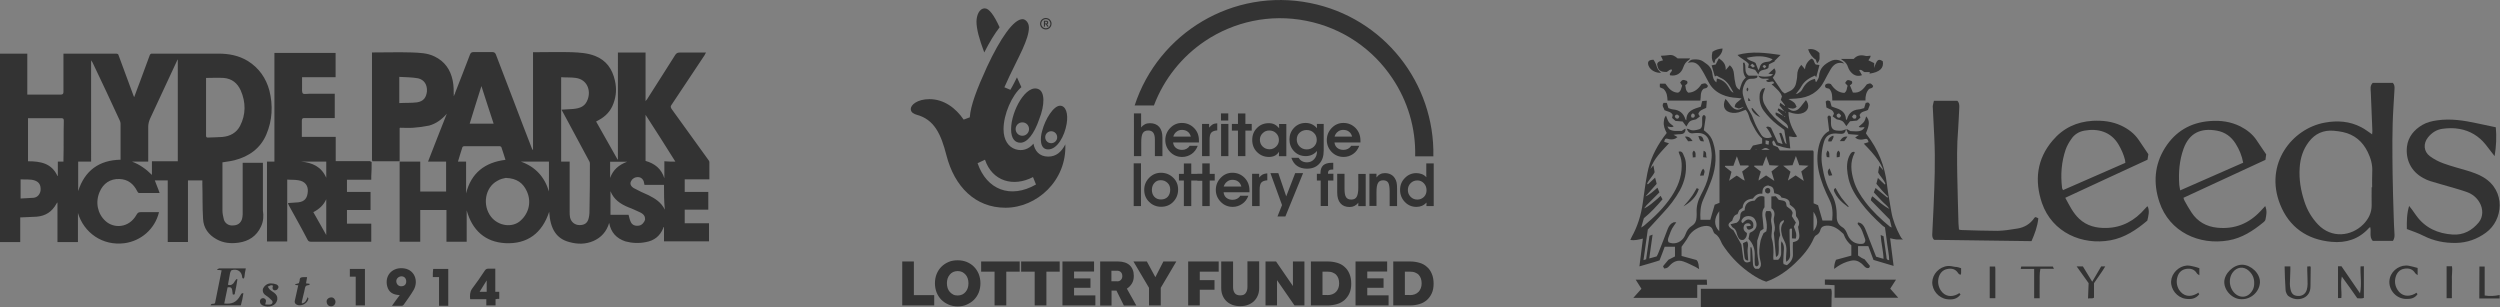 <svg xmlns="http://www.w3.org/2000/svg" width="2088.1" height="256.7">
<rect width="100%" height="100%" fill="#808080" stroke="none"/>
<path fill="#333" d="M753.6 218.4h9.7v28.1h17v8.6h-26.7v-36.7m46.3 37.5c-2.7 0-5.3-.5-7.6-1.5s-4.3-2.3-6-4c-1.7-1.7-3-3.7-4-6.1-.9-2.4-1.4-4.9-1.4-7.7s.5-5.4 1.4-7.7c1-2.4 2.3-4.4 4-6.1 1.7-1.7 3.7-3 6-4s4.9-1.4 7.6-1.4c2.7 0 5.3.5 7.6 1.4 2.3 1 4.4 2.3 6 4 1.7 1.7 3 3.7 4 6.1.9 2.4 1.4 4.9 1.4 7.7s-.5 5.4-1.4 7.7c-1 2.4-2.3 4.4-4 6.1-1.7 1.7-3.7 3-6 4-2.3 1.1-4.9 1.5-7.6 1.5m0-9.1c1.4 0 2.7-.3 3.8-.8 1.1-.5 2.1-1.3 2.8-2.2.8-.9 1.4-2 1.8-3.2.4-1.2.6-2.6.6-4s-.2-2.7-.6-4c-.4-1.2-1-2.3-1.8-3.2-.8-.9-1.7-1.6-2.8-2.2-1.1-.5-2.4-.8-3.8-.8s-2.7.3-3.8.8c-1.1.5-2.1 1.3-2.8 2.2-.8.9-1.4 2-1.8 3.2-.4 1.2-.6 2.6-.6 4s.2 2.7.6 4c.4 1.2 1 2.3 1.8 3.2.8.9 1.7 1.6 2.8 2.2 1.1.6 2.4.8 3.8.8zm30.8-19.9h-11.2v-8.5h32.2v8.5h-11.2v28.2h-9.8v-28.2m33.5 0h-11.3v-8.5h32.2v8.5H874v28.2h-9.8v-28.2m23.2-8.5h26.4v8.4h-16.7v5.7h13.7v7.9h-13.7v6.3h17.8v8.4h-27.5v-36.7m31.5 0H934c2 0 3.8.3 5.4.8 1.6.5 3 1.3 4.1 2.3 1.1 1 2 2.3 2.6 3.8.6 1.5.9 3.2.9 5.2 0 2.4-.5 4.5-1.6 6.3-1.1 1.8-2.5 3.2-4.2 4.3l7.9 14.1h-10.4l-6.2-12.5h-4.1v12.5h-9.5v-36.8m14.2 16.6c1.3 0 2.3-.4 3.1-1.2.8-.8 1.2-1.8 1.2-3.2 0-1.4-.4-2.5-1.2-3.3-.8-.8-1.9-1.2-3.2-1.2h-4.7v8.8h4.8zm26.6 5.4l-13-22h11.2l7.1 13.1 6.7-13.1h10.8l-13 22v14.7h-9.8v-14.7m32.7-22h25.5v8.5h-15.8v7.1h12.3v8h-12.3v13.1h-9.7v-36.7m27.8 0h9.7v21.5c0 2 .5 3.7 1.4 4.9.9 1.3 2.5 1.9 4.6 1.9 2.2 0 3.7-.6 4.6-2 .9-1.3 1.4-2.9 1.4-4.9v-21.5h9.8v22.3c0 2.3-.4 4.5-1.2 6.3-.8 1.9-1.9 3.5-3.3 4.8-1.4 1.3-3.1 2.3-5 3-1.9.7-4 1-6.3 1s-4.4-.3-6.4-1c-1.9-.7-3.6-1.7-5-3s-2.5-2.9-3.3-4.8c-.8-1.9-1.2-4-1.2-6.4v-22.1m37 0h8.8l14.1 20.5v-20.5h9.6v36.7h-8.3l-14.6-21.1v21.1h-9.6v-36.7m37.9 0h14.1c2.8 0 5.4.4 7.8 1.1 2.4.7 4.5 1.8 6.2 3.4 1.8 1.5 3.1 3.4 4.1 5.8 1 2.3 1.5 5.1 1.5 8.3 0 3-.5 5.7-1.5 7.9-1 2.3-2.4 4.1-4.1 5.7-1.8 1.5-3.8 2.7-6.3 3.4-2.4.7-5 1.1-7.8 1.1h-14v-36.7m13.6 28.1c3.2 0 5.6-.9 7.4-2.7 1.7-1.8 2.6-4.2 2.6-7.1 0-1.5-.2-2.8-.6-4-.4-1.2-1-2.2-1.8-3.1-.8-.9-1.9-1.5-3.1-2-1.2-.5-2.7-.7-4.4-.7h-4v19.5h3.9zm23.7-28.1h26.4v8.4H1142v5.7h13.6v7.9H1142v6.3h17.8v8.4h-27.6v-36.7m31.5 0h14.1c2.8 0 5.4.4 7.8 1.1 2.4.7 4.5 1.8 6.2 3.4 1.8 1.5 3.1 3.4 4.1 5.8 1 2.3 1.5 5.1 1.5 8.3 0 3-.5 5.7-1.5 7.9-1 2.3-2.4 4.1-4.1 5.7-1.8 1.5-3.8 2.7-6.3 3.4-2.4.7-5 1.1-7.8 1.1h-14v-36.7m13.7 28.1c3.2 0 5.6-.9 7.4-2.7 1.7-1.8 2.6-4.2 2.6-7.1 0-1.5-.2-2.8-.6-4-.4-1.2-1-2.2-1.8-3.1-.8-.9-1.9-1.5-3.1-2-1.2-.5-2.7-.7-4.5-.7h-4v19.5h4zM834.9 22.8C830.1 12.3 826 7 822.6 7c-4.8 0-7 6-7 11.1 0 6 2.2 14.4 6.5 25.7 4.4-8.7 8.7-15.7 12.8-21z"/><path fill="#333" d="M875.5 130.8c-7.5 0-11.3-5-12.3-10.8-4.1 4.8-9.4 6.4-14.9 4.7-6-1.9-10.1-7.6-10.1-16.8 0-12.5 7-28.4 14.9-35.1l-3.7-8.2c-.5 1.1-3.8 7.7-5.5 10.4l-5-2.1s3.5-7.6 4.2-9.2c7.6-16.1 16.3-30.9 16.3-40.7 0-4.1-2.8-6.9-5.2-7-7.5-.2-18.7 16-29.8 39.8-8.6 18.8-13.7 32.3-14.4 42.2l-5.1 1.9c-6.7-9.8-16.6-17.1-28.6-17.1-10.1 0-15.6 4.8-15.6 8.2 0 3.1 3.1 4.3 4.8 4.8 14.7 3.9 20.4 15.9 25 33.9 6.7 26.2 24.1 43.8 49.3 43.8 26.2 0 51.2-22.6 50-52.9-3.3 6.4-7.7 10.2-14.3 10.2zm-59 5.5l6.2-2.9c6.1 18.1 23.8 23 40.1 14.5l2.5 6.2c-21.3 12.2-41.2 4.4-48.8-17.8z"/><path fill="#333" d="M844.5 108c0 8.2 3.6 11.3 7.9 11.2 5.5 0 11.4-7.4 15.5-19.4 5-12.5 4.7-23-.4-25.3-10.3-4.7-23 18.1-23 33.5zm15-.2c0 3.1-2.5 5.6-5.6 5.6-3.1 0-5.6-2.5-5.6-5.6 0-3.1 2.5-5.6 5.6-5.6 3.2 0 5.6 2.5 5.6 5.6zm25.9-19.5c-5.3 0-12.3 10.8-15 21.2-1.7 5.8-2.1 15.3 5.1 15.3 7.6 0 13.7-11.2 15.4-21.3 1.5-8.7-.7-15.2-5.5-15.2zm-7.4 31.3c-2.8 0-5-2.2-5-5s2.3-5 5-5c2.8 0 5 2.3 5 5 .1 2.7-2.2 5-5 5zm-7.9-96.4c.4.4.9.8 1.5 1 .6.2 1.2.4 1.9.4s1.3-.1 1.9-.4c.6-.3 1.1-.6 1.5-1 .4-.4.8-1 1-1.5.2-.6.4-1.2.4-1.9s-.1-1.3-.4-1.9c-.3-.6-.6-1.1-1-1.5-.4-.4-.9-.8-1.5-1-.6-.3-1.2-.4-1.9-.4s-1.3.1-1.9.4c-.6.3-1.1.6-1.5 1-.4.4-.8.9-1 1.5-.2.6-.4 1.2-.4 1.9s.1 1.3.4 1.9c.2.6.5 1.1 1 1.5zm-.1-4.9c.2-.5.5-.9.8-1.2.3-.4.7-.6 1.2-.8.5-.2 1-.3 1.5-.3s1 .1 1.5.3c.5.2.9.5 1.2.8.3.4.6.8.8 1.2.2.5.3 1 .3 1.5 0 .6-.1 1.1-.3 1.5-.2.5-.5.9-.8 1.2-.3.4-.7.6-1.2.8-.5.2-1 .3-1.5.3s-1.1-.1-1.5-.3c-.5-.2-.9-.5-1.2-.8-.3-.3-.6-.8-.8-1.2-.2-.5-.3-1-.3-1.5s.1-1 .3-1.5z"/><path fill="#333" d="M872.8 20.3h.8l1.1 1.9h1.1l-1.2-2c.3-.1.6-.3.7-.6.2-.3.2-.5.2-.9 0-.2 0-.3-.1-.5s-.2-.3-.3-.5c-.1-.1-.3-.3-.5-.3-.2-.1-.5-.1-.8-.1h-1.9v4.9h.9v-1.9zm0-2.2h.9c.3 0 .5.1.7.2.1.1.2.3.2.5s-.1.4-.2.6c-.1.1-.3.2-.6.2h-.9v-1.5zM1182 130.6h15.2c1.3-60.9-41.1-115.8-103-128.1-64.2-12.8-126.7 24.9-146.5 85.6h16.1c8.5-22.5 23.7-41.1 42.8-53.9 24-16 54.1-22.9 84.6-16.8 30.6 6.1 55.7 23.9 71.7 47.9 12.8 19 19.7 41.6 19.1 65.3m-235.1 5.8h6.1v35.7h-6.1zm22.6 14.1c-2.2 0-3.9.7-5.3 2.3-1.4 1.5-2.1 3.5-2.1 5.8 0 2.4.7 4.3 2.1 5.8 1.4 1.5 3.2 2.2 5.5 2.2s4.2-.7 5.6-2.2c1.4-1.5 2.1-3.5 2.1-6 0-2.3-.7-4.2-2.2-5.6-1.5-1.5-3.4-2.3-5.7-2.3m-13.8 8c0-3.9 1.4-7.2 4.1-10 2.8-2.8 6-4.2 9.9-4.2 4 0 7.4 1.4 10.2 4.1 2.8 2.7 4.1 6 4.1 9.9 0 4.1-1.4 7.5-4.1 10.3-2.7 2.8-6.1 4.1-10.1 4.1-3.9 0-7.3-1.4-10-4.1-2.8-2.7-4.1-6.1-4.1-10.1m33.1 13.6v-21.3h-4.1v-5.6h4.1v-8.7h6.2v8.7h13v5.6h-13v21.3h-6.2"/><path fill="#333" d="M1004.2 172.1v-21.3h-4.1v-5.6h4.1v-8.7h6.2v8.7h4.2v5.6h-4.2v21.3h-6.2m32.6-16.4c-.5-1.8-1.4-3.2-2.7-4.1-1.3-1-2.9-1.4-4.8-1.4-1.7 0-3.2.5-4.5 1.6-1.3 1-2.2 2.4-2.7 4h14.7m-14.8 4.8c.2 1.9.9 3.4 2.3 4.6 1.4 1.1 3.1 1.7 5.2 1.7 1.4 0 2.6-.3 3.8-.9 1.1-.6 2-1.4 2.6-2.5h6.8c-1.1 2.9-2.8 5.2-5.2 6.8-2.3 1.6-4.9 2.5-7.9 2.5-3.9 0-7.3-1.4-10-4.2-2.7-2.8-4.1-6.1-4.1-10 0-3.9 1.4-7.3 4.1-10.1 2.7-2.8 6-4.2 9.7-4.2 4 0 7.4 1.4 10.2 4.2 2.7 2.8 4.1 6.3 4.1 10.6v1.5H1022zm36.5-10c-2.4.2-4 .8-5 1.9-.9 1-1.4 3-1.4 5.9v13.7h-6.3v-26.9h5.9v3.1c1-1.2 2-2.1 3-2.6 1.1-.5 2.3-.8 3.8-.9v5.8m2.6-6h6.6l6.6 19.4 7.5-19.4h6.6l-14.8 36.2h-6.6l3.8-9.5-9.7-26.7m-108-49.9v11.8c.9-1.2 2-2.1 3.2-2.7 1.2-.6 2.5-.9 4.1-.9 3.4 0 5.9 1 7.8 3.1 1.8 2.1 2.7 5 2.7 8.9v15.5h-6.3v-13.9c0-2.6-.5-4.5-1.4-5.7-.9-1.2-2.3-1.8-4.2-1.8-2.1 0-3.6.7-4.5 2.2-.9 1.5-1.3 4-1.3 7.6v11.6h-6.1V94.7h6m41.5 19.3c-.5-1.8-1.4-3.2-2.7-4.1-1.3-1-2.9-1.4-4.8-1.4-1.7 0-3.2.5-4.5 1.6-1.3 1-2.2 2.4-2.6 4h14.6m-14.8 4.8c.2 1.9.9 3.4 2.3 4.6 1.4 1.1 3.1 1.7 5.2 1.7 1.4 0 2.6-.3 3.7-.9 1.1-.6 2-1.4 2.6-2.5h6.8c-1.1 2.9-2.8 5.2-5.1 6.8-2.3 1.6-5 2.5-7.9 2.5-4 0-7.3-1.4-10-4.1-2.7-2.8-4.1-6.1-4.1-10 0-3.9 1.4-7.3 4.1-10.1 2.7-2.8 6-4.2 9.7-4.2 4 0 7.4 1.4 10.2 4.2 2.8 2.8 4.1 6.3 4.1 10.6v1.5h-21.6zm36.9-10c-2.4.2-4 .8-5 1.9-1 1.1-1.4 3-1.4 5.9v13.7h-6.3v-26.9h5.9v3.1c1-1.2 2-2.1 3-2.7 1.1-.6 2.3-.8 3.8-.9v5.9m3.2-5.4h6.1v26.9h-6.1v-26.9zm6-2.8h-6.1v-6h6.1v6zm8.1 29.7v-21.3h-5.1v-5.6h5.1v-8.7h6.2v8.7h5.3v5.6h-5.3v21.3h-6.2m18.3-13.7c0 2.3.8 4.2 2.3 5.7 1.5 1.5 3.5 2.3 5.8 2.3 2.1 0 3.9-.8 5.5-2.3 1.5-1.5 2.3-3.3 2.3-5.4 0-2.3-.8-4.2-2.3-5.7-1.5-1.5-3.4-2.3-5.7-2.3-2.2 0-4 .7-5.5 2.2-1.6 1.5-2.4 3.3-2.4 5.5m15.9 13.7l.1-3.7c-.9 1.5-2.1 2.6-3.4 3.3-1.4.7-3.1 1.1-5 1.1-4 0-7.3-1.4-10-4.1-2.7-2.7-4-6.1-4-10.1s1.3-7.3 4-10c2.6-2.7 5.9-4 9.9-4 1.7 0 3.3.3 4.7 1 1.4.7 2.7 1.8 3.9 3.2l-.1-3.5h6.1v26.9h-6.2zm14.9-13.9c0 2.3.8 4.3 2.4 5.9 1.6 1.6 3.6 2.4 5.9 2.4 2.4 0 4.4-.8 6-2.3 1.6-1.6 2.4-3.4 2.4-5.6 0-2.4-.8-4.4-2.4-5.9-1.6-1.6-3.6-2.4-6-2.4s-4.4.8-6 2.3c-1.5 1.4-2.3 3.3-2.3 5.6m16.8-13h5.7v22.4c0 4.7-1.2 8.3-3.8 11-2.5 2.7-5.9 4-10.2 4-3.3 0-6-.8-8.2-2.3-2.2-1.5-3.8-3.8-4.8-6.8h6.1c.7 1.2 1.6 2.2 2.8 2.8 1.2.7 2.6 1 4.2 1 2.4 0 4.3-.9 5.9-2.6 1.6-1.7 2.4-3.9 2.4-6.6v-.3c-1.2 1.4-2.6 2.5-4.2 3.2-1.5.7-3.3 1.1-5.1 1.1-3.9 0-7.2-1.3-9.8-4-2.6-2.7-3.9-6-3.9-9.9 0-3.8 1.3-7.1 3.9-9.8 2.6-2.7 5.8-4 9.6-4 1.9 0 3.7.4 5.2 1.1 1.6.7 3 1.8 4.3 3.3l-.1-3.6zm29.4 10.5c-.5-1.8-1.4-3.2-2.7-4.1-1.3-1-2.9-1.4-4.8-1.4-1.7 0-3.2.5-4.5 1.6-1.3 1-2.2 2.4-2.6 4h14.6m-14.7 4.8c.2 1.9.9 3.4 2.3 4.6 1.3 1.1 3.1 1.7 5.2 1.7 1.4 0 2.6-.3 3.8-.9 1.1-.6 2-1.4 2.6-2.5h6.8c-1.1 2.9-2.8 5.2-5.1 6.8-2.3 1.6-5 2.5-7.9 2.5-4 0-7.3-1.4-10-4.1-2.7-2.8-4.1-6.1-4.1-10 0-3.9 1.4-7.3 4.1-10.1 2.7-2.8 6-4.2 9.7-4.2 4 0 7.4 1.4 10.2 4.2 2.7 2.8 4.1 6.3 4.1 10.6v1.5h-21.7zm-.9 26.3v5.6h-4.5v21.3h-6.1v-21.3h-3.2v-5.6h3v-.7c0-2.8.8-5 2.3-6.4 1.6-1.4 3.9-2.1 7.1-2.1h1.3v5.6h-.5c-1.4 0-2.4.2-3 .7-.6.5-.9 1.3-.9 2.4v.4h4.5m3 .1h6.3v12.4c0 3.5.4 5.8 1.3 7.1.8 1.3 2.3 2 4.3 2 2.1 0 3.6-.7 4.5-2.2.9-1.5 1.4-4 1.4-7.6v-11.6h6.2v26.9h-6.2v-2.9c-.9 1.2-2 2.1-3.2 2.7-1.2.6-2.5.9-4 .9-3.4 0-5.9-1-7.7-3.1-1.8-2.1-2.7-5.1-2.7-8.9v-15.7m32.8 0v3c.9-1.2 1.9-2.1 3.1-2.7 1.1-.6 2.5-.9 3.9-.9 1.9 0 3.5.4 4.9 1.1 1.4.7 2.6 1.8 3.5 3.3.6 1 1.1 2.1 1.4 3.4.3 1.2.4 3.1.4 5.4v14.3h-6.2v-12c0-3.7-.4-6.1-1.2-7.5-.8-1.3-2.2-2-4.2-2s-3.5.7-4.3 2.2c-.9 1.5-1.3 4-1.3 7.6V172h-5.9v-26.9h5.9m34.2 5.6c-2.3 0-4.2.8-5.7 2.3-1.5 1.6-2.3 3.4-2.3 5.7 0 2.3.8 4.1 2.3 5.7 1.5 1.5 3.4 2.3 5.6 2.3 2.2 0 4-.8 5.5-2.2 1.5-1.5 2.2-3.4 2.2-5.6 0-2.3-.7-4.2-2.2-5.8-1.5-1.6-3.3-2.4-5.4-2.4m13.6-14.3v35.7h-6.1l.1-2.9c-1.2 1.2-2.4 2.1-3.8 2.7-1.4.6-2.9.9-4.6.9-3.9 0-7.1-1.4-9.7-4.1-2.6-2.7-4-6.1-4-10.1 0-3.9 1.3-7.2 4-9.9 2.6-2.7 5.8-4.1 9.6-4.1 1.6 0 3.1.3 4.5.8s2.7 1.4 3.9 2.6c0-.3-.1-.7-.1-1.1v-10.4h6.2z"/><path fill="#333" d="M310.4 135c0 .3 0 .3 0 0zm282.1.3v14.5h-20.6v10.5h19.7v14.8h-19.7v11.4h20.3v15.1h-37.6v-12h-.3c0 .3-.3.6-.3.9-2.8 6.8-7.7 10.5-14.5 11.7-5.8 1.2-11.7.9-17.2-.6-7.4-2.5-12-7.4-13.5-15.4-2.2 7.4-6.8 12.3-13.2 15.1-6.5 2.8-13.2 2.8-20 .9-10.8-2.8-16-10.8-16.9-25.3-5.9 17.9-18.2 27.1-36.6 26.2-16.9-.9-27.7-10.8-32.3-27.4v26.2h-16.9v-26.5H351v26.5h-17.2V135H351v25h21.6v-25h-15.1c5.2-13.5 10.5-26.8 15.7-40-4 4.6-8.9 8.3-14.8 9.9-4.3.9-8.9 1.5-13.2 1.8-3.7.3-7.4 0-11.1 0l-.3.3v27.7H311c0-.3 0-.6-.3-.9v-90h1.8c10.5 0 20.6-.3 31.1 0 6.5.3 13.2.3 19.4 3.4 8.3 4 13.2 10.8 15.1 20 .9 4.3.9 8.6.9 13.2.3-.3.3-.9.6-1.5.3-.3.6-.9.6-1.5 4-10.5 8.3-20.9 12.3-31.7.6-1.5 1.2-2.2 3.1-2.2h15.7c1.5 0 2.2.6 2.8 1.8 10.2 26.2 20 52.7 30.2 78.8.3.3.3.9.9 1.2V43.6h1.9c10.2 0 20.3-.3 30.5 0 6.5.3 12.9.6 19.4 3.1 9.5 3.7 14.5 11.1 16.6 20.6 1.5 6.5 1.2 12.6-1.2 19.1-2.2 6.2-6.5 10.8-12.3 13.9-.6.3-1.2.6-2.2 1.2 5.9 10.5 12 21.2 17.9 31.7h.3V43.9h23.1v40.6c.6-.9.9-1.2 1.2-1.5 8-12.3 15.7-24.9 23.7-37.3.9-1.2 1.8-1.8 3.4-1.8h22.2c-.6.9-.9 1.5-1.2 2.2l-27.7 41.6c-.9 1.2-.6 1.8 0 3.1 10.5 14.5 20.9 28.9 31.1 43.1.3.5.6 1.1.6 1.4zM349.2 65.4c-5.2-.9-10.5-.9-15.7-1.2v21.9c4.9-.3 9.9 0 14.8-.6 5.5-.9 7.7-4 8.3-9.2.3-5.6-2.2-9.6-7.4-10.9zm43.1 37.9h20c-3.4-10.5-6.8-20.6-10.2-31.4-3.3 10.8-6.7 20.9-9.8 31.4zm29.9 30.2c-1.2-3.7-2.2-7.1-3.4-10.5 0-.3-.9-.9-1.5-.9h-29.6c-.6 0-1.5.6-1.5.9-1.2 4-2.5 7.7-3.7 12h6.8v26.5c4.2-16.9 15.6-25.9 32.9-28zm17.8 26.2c-3.1-6.8-8.3-10.8-17.6-11.1-1.5.3-4.6.9-7.1 2.5-10.2 5.5-12.6 20.3-5.2 29.9 6.2 8 18.2 9.5 24.9 3.1 6.9-6.3 9-15.8 5-24.4zm18.5-24.7h-23.4c12 4.3 19.7 12.6 23.4 24.9V135zm34.2 1.9c0-.6 0-1.2-.3-1.8L473 99c-1.2-2.5-2.8-4.9-4-7.4 3.4-.3 6.8-.3 9.9-.6 5.9-.6 9.9-2.2 12-8 2.8-7.7-.6-16.6-9.9-17.9-4-.6-8-.3-12.3-.6V135h7.1v41.6c0 1.5 0 3.4.3 4.9.9 4 4 6.5 8 6.5 4.3 0 6.8-1.8 7.7-6.2.6-2.5.6-5.2.6-8 .3-12.3.3-24.6.3-36.9zm16.9 11.7c2.5-6.8 7.1-10.8 14.2-13.5h-14.2v13.5zm25.3 28.9c-3.4-1.5-6.5-3.1-9.9-4.3-6.8-2.8-12.3-6.5-15.1-13.5v19.7H525c.6 2.2.9 4 1.8 5.9 1.2 2.8 4 3.7 7.1 3.1 2.2-.3 4.3-2.8 4.9-4.9.1-2.6-.8-4.4-3.9-6zm19.7-23.1h-16.3c-.3-.9-.3-1.8-.6-2.8-.9-2.5-2.8-3.7-4.9-3.7-2.2 0-4.3.9-5.5 3.1-1.5 2.2-.6 4.6 2.2 6.2 4 2.2 8 4 12.3 5.9 5.5 2.8 10.5 5.9 13.5 12-.7-7.1-.7-13.9-.7-20.7zm9.5-19.4c-8.3-13.2-16.3-25.9-24.9-39.1v38.5c7.7 2.2 13.2 6.5 15.7 14.5v-14.2c3.1.3 5.9.3 9.2.3zM218 189.2c-3.7 8-10.2 12.3-18.8 13.5-6.5.9-12.6.3-18.2-2.8-6.8-3.7-11.1-9.5-11.4-17.2-.6-9.5-.3-19.4-.6-28.9v-3.1h-12v51.4h-16.9v-51.4h-10.8c1.2 3.4 2.8 6.8 4 10.5h-17.2c-.6 0-1.2-.9-1.5-1.5-3.1-6.2-7.7-9.9-14.8-10.2-7.7-.3-13.6 3.7-16.6 10.8-3.7 8.6-1.8 18.2 4.9 24.3 7.1 6.5 19.7 5.9 25.9-5.2.9-1.5 1.5-2.2 3.4-2.2h15.4c-3.4 14.2-15.1 24-28.6 25.9-18.8 2.5-34.2-8.9-39.1-25.2v24.3H48v-32.9h-.3c-.3.3-.3.6-.6.9-3.7 6.8-9.2 10.2-16.6 10.8-4.3.3-8.9.3-13.6.6v20.6H0V44.8h22.8V79h28c1.5 0 2.2-.6 2.2-2.2v-32h43.7c1.5 0 2.2.3 2.5 1.8 4 11.1 8.3 22.2 12.3 33.3 0 .3.3.6.6 1.2 1.5-4.3 3.1-8.3 4.6-12.3 2.8-7.4 5.5-14.8 8.3-22.5.3-.9.9-1.5 1.8-1.5h55.7c8.6 0 16.9 1.5 24.6 6.2 9.2 5.8 15.1 14.2 17.9 24.6 3.1 12.3 2.5 24.9-2.5 36.6-4.9 11.7-14.5 18.5-26.5 21.6-3.4.9-6.8 1.2-10.2 1.8V176c0 2.5.6 4.9 1.2 7.4.9 3.1 4 5.2 7.4 4.9 4 0 6.5-1.8 7.7-5.2.3-1.2.6-2.8.6-4V136h16.9v40c.6 4 .6 8.6-1.6 13.2zM28.9 150.7c-3.7-1.2-7.7-.6-11.7-.9v16c3.7-.3 7.4-.3 10.8-.6 3.4-.3 5.5-3.1 5.9-6.2.3-4.6-1.3-7-5-8.3zm24.4-49.8c0-1.9-.6-2.2-2.5-2.2H23.4v36c10.2 0 19.7 1.5 24.6 12.3.3 0 .3-.3.3-.3V135H53v-1.8c.3-10.8 0-21.6.3-32.3zm47.4 32v-29.6c0-.9-.3-1.8-.6-2.5C92.7 84.5 85 68.5 77.3 52.2c-.3-.6-.6-.9-1.2-1.8V135H65.3v24.6c5.5-17.2 17.6-25.9 35.4-26.2v-.5zm47.7-83.2c-.6.9-.6 1.2-.9 1.8-7.4 16-14.8 31.7-22.2 47.7-.9 2.2-1.5 4.3-1.5 6.8v29h-13.5c6.5 2.5 11.7 6.2 16.6 11.1v-11.4h21.6v-85zm37.3 64.7c6.5-.6 11.7-3.4 14.8-9.2 4.9-9.5 4.9-19.7.6-29.6-2.8-6.2-7.4-9.9-14.2-10.5-4.9-.3-9.9 0-14.8 0v48.3c0 1.2.6 1.5 1.5 1.5 3.8-.2 8.1-.2 12.1-.5zm124.7 20.9c0 4 0 8-.3 12v2.8h-20.3v10.2h19.7v15.1h-19.7v11.4h20.3v15.1h-50.5c-1.5 0-2.2-.6-2.8-1.8-4.9-9.5-10.2-18.8-15.4-28.3-.3-.6-.6-1.2-.9-2.2 3.1-.3 5.9-.3 8.6-.6 5.5-.6 7.7-3.7 8-9.2.3-4.6-2.2-8.3-7.7-9.2-3.1-.6-6.2-.3-9.5-.6v51.7H223V135h6.2V44.2h51.1v20.3h-28v8c0 1.8-.3 4.3.6 5.5.9.9 3.4.3 5.5.3h21.2v20.3h-25.3c-1.5 0-2.2.3-2.2 2.2v13.5h28.3v20.3H309c.8.4 1.1.7 1.4.7zm-37.9 31.1c-2.2 4.9-5.9 8.3-10.8 10.8 3.4 6.2 7.1 12.3 10.8 19.1v-29.9zm0-31.4h-20.9c9.5.9 16.9 4.3 20.9 13.5V135zm73 107.2c-2.5 4.3-5.5 8.3-8.3 12.3-.3.3-.9.9-1.5.9h-8.3c2.5-3.4 4.3-6.2 6.5-8.9-5.9-.3-9.2-2.5-10.5-7.4-2.2-8.9 4-15.4 12.3-15.1 10.7.3 14.1 10.8 9.8 18.2zm-6.2-7.1c0-2.5-1.5-4.3-4-4.3-2.2 0-4.3 1.8-4.3 4 0 2.5 1.8 4.3 4 4.3 2.8 0 4.3-1.5 4.3-4zm74.3 8.6h3.4v5.9c-.9 0-1.8 0-3.1.3v5.2h-7.7v-5.2h-13.5c-.3-3.1-.3-5.9 1.5-8.6 3.7-4.9 7.4-10.2 10.8-15.4.6-.9 1.5-1.5 2.8-1.5h5.9v19.3zm-7.1-9.5c-2.2 3.4-4 6.5-5.9 9.5h5.9v-9.5zm-223.6-9.9c-.6 0-.9.6-1.5.6 0 .3 0 .3.3.6.9 0 2.2 0 3.4.3-1.8 9.2-3.7 18.5-5.5 27.4-1.2 1.2-3.1-.3-3.7 1.8h25.3c.3-1.8.9-3.4 1.2-4.9.3-1.5.6-3.4.9-5.2-1.5 0-1.5 0-2.5 1.8-3.4 6.2-7.4 7.4-13.5 6.8.9-4.6 1.8-8.9 2.8-13.5 3.4-.3 3.7 0 4.3 5.9 1.5.6 1.8-.3 1.8-1.2.3-1.8.9-4 1.2-5.9l.9-5.5c-.3 0-.6-.3-.6-.3-.6.6-1.2 1.2-1.5 1.8-.3.6-.9 1.5-1.2 1.8-.9.9-1.8 1.5-2.8 1.5-.6 0-1.2 0-1.8-.3.6-3.4 1.2-6.5 1.8-9.9.3-.6.6-1.8 1.2-2.2 4.6-1.5 8.6.9 8.9 5.9 0 .6.6.9.9 1.2.3-.3.9-.9.9-1.2.3-2.5.6-4.9 1.2-7.4h-22.4zm178.6 7.1h5.2v24h7.7v-30.8h-12.6c-.3 2.2-.3 4.4-.3 6.8zm-69.3-.3h4.9v24h7.7v-30.5h-12.6v6.5zm-61.2 6.5c-1.5-.6-3.1-.9-4.9-.9-3.1 0-5.5 2.2-6.5 4.6-.6 2.8.9 4.6 3.1 5.9 1.5.9 2.8 2.2 4 3.4 1.5 1.2 1.2 3.1-.6 3.7-1.5.3-3.1 0-4.6 0 .3-1.2.3-1.5.6-2.2.3-1.8-.6-2.8-2.2-3.1-1.5 0-2.8.9-2.8 2.8 0 1.8 1.2 2.8 2.5 3.4 2.5.9 4.9 1.2 7.4.3 2.5-.9 4-2.5 4.6-5.2.3-2.5-.6-4.3-2.8-5.9-1.2-.9-2.8-1.8-3.7-2.8-.6-.6-.9-1.5-1.5-2.2.9-.3 1.8-.9 2.8-1.2.6 0 1.2.3 1.5.3v.6c-.6 1.5-.3 3.1 1.5 3.4.9 0 2.2-.3 2.5-1.2 1.5-1.6.3-3.1-.9-3.7zm23.7 3.1c.3-1.5.9-2.5 2.8-2.5.3 0 .9-.3 1.2-.6 0 0 0-.3-.3-.6-.9 0-1.8-.3-2.8-.3.3-1.8.6-3.4.9-5.2h-3.1c-1.8 0-3.1.3-3.1 2.5 0 .9-.6 1.8-.6 2.5-1.2.3-2.2.6-3.1.9v.6c.9 0 1.5.3 2.5.3-.9 4.3-1.8 8.3-2.8 12.6-.6 1.8.3 3.1 1.8 3.7 3.7 1.5 8.9-1.2 9.5-5.2 0-.3-.3-.6-.6-1.2-1.2 2.5-1.8 4.9-4.9 5.2V252c.7-3.6 1.9-7.3 2.6-11.3zm22.1 7.7c-2.2 0-4 1.5-4 3.4 0 2.2 1.5 4 3.4 4 2.2.3 4-1.5 4-3.7 0-1.9-1.5-3.7-3.4-3.7z"/><path fill="#333" d="M1420.6 256.6v-15.4h108.8c1 2.5.4 5.1.4 7.6.1 2.6-.1 5.2-.1 7.8h-109.1zm589.7-65.3c-.1-6.5-.1-12.7 1.9-19.3 1 1.3 1.6 2.1 2.3 2.9 1.3 1.7 2.4 3.4 3.7 5.2 7.5 10.4 18.1 15 30.4 15.8 8.9.6 16.2-3.4 21.8-10.2 3.7-4.6 3.8-11.3.5-16.8-2.4-4-5.9-6.8-10.2-8.4-4.9-1.8-9.9-3.1-14.9-4.6-5.2-1.6-10.5-2.9-15.8-4.6-2-.6-4-1.5-5.8-2.5-10.8-5.7-15-16-13.8-26.4 1-8.1 5.9-14 12.9-18.1 3.8-2.2 8-3.2 12.4-3.8 11.3-1.6 22.3.1 33.3 2.5 5.1 1.1 10.2 2.2 15.6 3.3.7 7.9.4 15.8-1 24.1l-7.6-9.8c-5.6-6.9-12.8-11.3-21.6-12.9-4.8-.9-9.7-.8-14.5-.1-4.9.7-8.8 3.3-11.9 7.1-4.2 5.2-3.7 11.9 1.6 15.8 3.4 2.5 7.2 4.5 11.1 5.9 6.5 2.4 13.3 4.1 19.9 6.1 4.8 1.5 9.4 3 13.7 5.6 18.9 11.4 16.5 35.7 2.1 46.2-7.5 5.5-15.8 8.4-24.9 8.6-9.6.2-18.7-1.6-27.4-6-4.2-2.2-8.9-3.7-13.8-5.6zm-395-107.1h19.6c1.4 1.4 1.6 3.1 1.6 5.1-.4 6.3-.5 12.7-1 19-1.1 12.9-.9 25.8-.7 38.7.2 13.2.7 26.4 1 39.5.1 1.7.2 3.4.4 5.2.7.1 1.1.4 1.6.4 10.2.3 20.4.7 30.5.7 5.5-.1 11.1-1 16.6-1.9 5.9-.9 10.8-3.8 14.2-8.8.2-.3.5-.5.9-.8.4.1.9.2 1.3.4.3.1.6.4 1.2.7-.7 6.8-3.1 13.1-5.7 19l-81.4-1.1c-1.3-1.3-1.6-2.9-1.5-4.7l1.1-22.7c.8-19.4 1.6-38.7.6-58.2-.4-8.7-.9-17.4-1.3-26.1.1-1.3.7-2.8 1-4.4z"/><path fill="#333" d="M1371 241.2c-1.6-2.6-3.1-4.9-4.8-7.6h59.4c.1 1.3.1 2.6.2 4.3h-8.2v10.9h-53.4c2.4-2.8 4.5-5.1 6.8-7.6zm212.6-7.6c-1.7 2.8-3.2 5.1-4.8 7.5 2.2 2.4 4.3 4.8 6.7 7.6h-53.2v-10.5c-2.8-.1-5.4-.2-8.1-.4v-4.3l59.4.1zM1386.4 69.9h4.6c2.8 4.1 5.7 7.4 10.6 7.5 2.7-1.3 2.5-3.9 3.4-5.8-.6-1-1.2-1.9-1.7-2.7 1.9-2.5 2.4-2.6 5.7-1.3 1.1 1.8 0 2.8-1.4 3.5.5 2.2.1 4.4 2.5 6.3 4.9-.1 8.4-3 11.1-7.2 3.4-.9 3.4-.9 5.3 1.4-.3 2.4-2.5 2-3.7 2.6-3 2.8-1.9 6.5-2.6 9.8h-27.4c-.2-3.4-.4-6.9-3.4-9.8-.6-.2-1.7-.7-3-1.3-.1-.8-.1-1.6 0-3zm144 14c-.1-3.5.1-6.9-2.5-9.7-1.1-.7-4.2 0-3.4-3.3 1.4-1.5 3.1-1.3 4.7-.7 2.8 4.3 6.3 7.2 11.3 7.4 2.4-1.7 1.9-4.1 2.7-6-.7-.8-1.4-1.6-2.1-2.3 1.7-2.8 2.1-2.9 5.5-1.6 1.1 1.8 0 2.7-1.5 3.5.8 2 1.7 4 2.5 6.1 6 .7 8.8-3 11.7-6.9 3.1-1.1 3.1-1.1 5.2 1.3-.1 2.2-2.3 1.9-3.4 2.6-2.5 2.8-3.1 6-3 9.6h-27.7zm-138.3-23.8c-5.6 0-7.2-1.3-8-6.6.7-2.3 2.8-2.5 4.9-3.1l-1.8-3.8c2.4-.2 4.7-.2 6.9-.6 2.9-.4 5 .9 7.1 2.8h10.5c-.6.7-.7 1.1-1.1 1.3-2.3 1.4-3.7 3.4-4.6 6-1.7 5.3-6 7.8-11.1 6.8-1-2 1.9-2.8 1.6-4.7-1.9-.6-2.8 1.2-4.4 1.9zm98.6 18.1c1.2-.6 2.4-1.3 3.6-1.8 3.2-1.3 5.2-3.7 5.9-7.2.4-2.1.9-4.2.9-6.3 0-3.3 1-6 3.4-8.7.9 1 1.9 2.1 3.1 3.7.3-4.2 2.5-6.8 5.2-8.9 2.8.6 2.1 3.4 3.8 4.9.9.1 2.1.3 3.1.4l-2.7 10.2c-.1-.1-.2-.3-.4-.5-.2-.3-.4-.6-.7-.9-4.6 2-8.7 4.4-11.3 9-1.2 2.2-2.8 4-4.3 6l.1-.1c-.7.7-1.8.1-2.4.8l.1-.1c-2 .7-4.1.7-6.1 0l.1.1c-.4-.4-1.2-.4-1.6-.8.2.1.2.2.2.2zm71-18h-4.2c-1.5-.2-2.4-2.5-4.7-1.7.8 1.4 1.6 2.8 2.4 4.3-3.7 1.3-6.5.2-8.7-2-1.3-1.3-2.4-3-2.9-4.6-.8-2.5-2.2-4.4-4.3-5.7-.4-.2-.7-.5-1.7-1.3h10.7c2.8-3.1 6-3.5 9.9-2.5 1.2.3 2.6-.1 4.1-.2.3 1.6-1.2 2.6-1.7 3.9 1.6.7 3.2 1.6 4.8 2.3v4c.1.1.1.3.1.4.1.3.2.6.2.9s0 .6-.1.9c-.1.3-.3.5-.5.7-.1.1-.3.1-.4.2-.3.1-.6.1-.8.3-.3.1-.5.2-.8.3-.3.1-.6.1-.9 0-.2-.2-.4-.2-.5-.2zM1956 231c-1.4 6.3.1 12-.4 17.9-.9.1-1.7.1-2.8.1v-26.6h2.9c5 7.4 10 14.6 15.5 22.6 1.6-8 .1-15.2.4-22.5 1-.1 1.8-.1 2.8-.1v26.4c-1.7.7-3.5.4-5.5.3-4.1-5.9-8.2-11.7-12.9-18.1zm-119.9 13.4c.4.7.6 1 .8 1.4-3.1 4-7.3 4.4-11.7 3.7-7-1.2-12.2-7.9-11.8-14.6.4-6.6 6.3-12.6 13.1-13.1 2-.1 4.2.4 6.2.9 1.4.3 2.8.8 4.3 1.3v5.9c-1-.7-1.7-1-2-1.5-2.1-3.5-5.3-4.4-9-3.8-3.8.6-6.3 3.1-7.3 6.6-1.1 3.7-.7 7.4 1.3 10.8 3.6 5.6 9.3 6.4 14.6 3.4.5-.2.9-.5 1.5-1zM1638 224v4.3c0 .3-.3.7-.6 1.3-.6-.4-1.3-.7-1.7-1.2-2.2-3.7-5.5-4.5-9.3-3.7-3.7.7-6.1 3.4-7.1 6.9-1 3.7-.5 7.4 1.6 10.8 3.5 5.4 9 5.9 14 3.4.5-.3 1-.7 1.6-1 .4.4.7.7 1 1.2-3 4-7.1 4.5-11.4 3.9-7-1-12.4-7.5-12.2-14.3.2-6.6 5.8-12.7 12.8-13.4 2-.2 4.2.3 6.3.7 1.7 0 3.2.5 5 1.1zm270.2-1.5h4.8v3.1c-.1 3.8-.3 7.7-.4 11.5 0 1.5.2 3 .5 4.4.8 3.9 2.6 5.5 6.3 5.7 3.4.2 6.3-1.7 7.3-5.1.4-1.5.7-3.2.7-4.8 0-4-.2-7.9-.3-11.9v-2.8c1-.1 1.8-.1 2.5-.2.2.4.4.6.4.8-.1 5.3-.2 10.7-.2 16 0 4.4-1.9 7.9-5.7 9.6-4.3 1.9-8.7 1.3-12.7-1.5-.7-.5-1.3-1.5-1.7-2.4-.4-.9-.7-1.9-.7-2.8-.5-6.4-.6-12.8-.8-19.6zm111.1 1.3v6c-1-.7-1.6-1.1-2-1.6-2.2-3.7-5.6-4.4-9.4-3.7-3.7.7-6 3.4-7 7s-.5 7.1 1.5 10.4c3.4 5.5 9 6.3 14.3 3.6.5-.3 1-.7 1.6-1 .4.4.6.8.9 1.2-2.3 3.5-5.8 4.1-9.6 4-9.2-.2-15.9-9.2-13.4-17.8 1.9-6.6 9-11.2 15.9-9.9 2.4.4 4.7 1.2 7.2 1.8zm-315.7 25.3h-4.6v-24.5h-11.2c.2-.9.3-1.3.4-2h26.4c.1.4.4.9.9 1.9h-11.3c-.9 4.3-.5 8.4-.6 12.4-.1 3.9 0 7.8 0 12.2zm40.4.2c.2-4.7.4-8.7.5-12.8l-10-14h5.2c2.4 3.9 4.9 8.1 7.8 12.8l7.5-12.8h3.4c-3 5.1-6.4 9.4-9.4 14v12.1c-1.4 1.1-3 .3-5 .7zm326.9-26.7h4.4v24.2c4.4.8 8.4.4 12.5-.4v2.9h-17c.1-9.1.1-17.9.1-26.7zm-409 0h4.5c.1.8.2 1.3.2 1.9v24.6h-4.7v-26.5zm381.6-.2h4.5c.5 3-.1 5.9-.1 8.8.1 3 0 6 0 8.9v9h-4.4v-26.7z"/><path fill="#333" d="M1517.7 52.9c-.4-1.2-.7-2.1-1.1-3.1-3.1-2-5.2-5-6.4-8.6 3.7-.7 6.7.3 9.5 3.1-.2 2.7 1.1 5.9-2 8.6zm-87.4-9.6c2.6-1.9 5.5-2.5 8.4-2.8.1 3.1-1.8 6-6 9.3-.2.8-.4 1.7-.7 2.8-.4-.1-.9-.2-1-.4-1.3-2.2-1.6-5-.7-8.9zm135 13.3c.6-1.4 1.1-2.9 1.8-4.3 1.3-2.7 2.8-3 5.5-1.1 1 5.7-2.6 9.1-11.1 10.3.1-.4.1-.9.2-1.3l-.1.1c.4-.4 1.2-.4 1.6-.8l-.1.1.9-.9-.1.1.9-.9-.1.1c.4-.4.4-1.2.8-1.6l-.2.2zm-184.2-6.7c.7 1.2 1.5 2.3 1.9 3.5 1.6 4.7 1.6 4.7 4.4 7.4-4.6.3-9-2.2-10.5-6-1.1-3.1 0-4.9 4.2-4.9zM1543.7 173l-4.2-3.3c-3-2.6-5.6-5.6-7.3-9.3-.5-1.1-1-2.3.9-3.4 1.6 2.8 3.1 5.6 4.9 8.1 1.9 2.5 4 4.9 6 7.2 0 .4-.2.5-.3.7zm-126.5-15.9c.6.3 1 .5 1.7.8-2.1 6.8-6.9 11-12.8 14.5 2-2.4 4.2-4.6 6-7.2 2-2.4 3.4-5.2 5.1-8.1zm112.5-39c-.8.1-1.6.1-2.5.1-.9-1.6 1.4-4.3 4.1-4.9.3 1.4.3 1.4-1.6 4.8zm-66-27.8c2.2 2.5 4.3 5.1 6.5 7.5-2.8-1-5-2.8-6.6-5.3-.4-.6-.4-1.4-.7-2.1.3 0 .5 0 .8-.1zm-45.2 23.4c2.8-.3 3.7.5 4.7 4.4-3.2-.1-3.2-.1-4.7-4.4zm-11.2.4c3.7-.4 4.9 1.6 6.4 3.7-1.3.1-2.3.1-3.7.2-.6-.9-1.5-2.1-2.7-3.9zm135.8 0c-1.1 1.6-1.9 2.8-2.7 3.8h-3.7c1.4-2 2.6-4.2 6.4-3.8zm-16.7 11.6c2.2 1.6 1.3 3.7 1.6 5.7-.9-.1-1.6-.1-2.2-.2-.6-2.9-.6-2.9.6-5.5zm9.1.1c2.1 1.6 1.1 3.4 1 5.3-.8.1-1.5.2-2.4.3.1-1.9-.5-3.9 1.4-5.6zm-7.4 14.8c.9 2.3 1.6 3.9 2.3 5.8-1.1.1-1.9.3-2.8.4-.6-1.7-2-3.5.5-6.2zm-105.6.3c2.3 2.2.6 3.8.5 5.7-1 .1-1.9.1-3.1.1.7-2 .9-4 2.6-5.8zm-8.7-9.4c.4-1.9-1.1-4 1-5.7 2 1.6 1.3 3.6 1.4 5.5-.8.1-1.4.1-2.4.2zm11.8.1c-1.6-.1-2.2-.2-3.1-.3.1-1.7.2-3.4.4-5.4 3.5 1.2 1.3 3.7 2.7 5.7zm34.8-50c.5.8 1.1 1.6 1.7 2.5-2.2.5-2.2.5-1.7-2.5zm-.9-5.2c-1-1.3-1-2.2.1-3.3.9 1 1 1.9-.1 3.3z"/><path fill="#333" d="M1492.2 78.8h6.1c-2 1.2-4.1 1.2-6.1 0z"/><path fill="#FFF" d="M1498.1 78.9c.8-.3 1.6-.5 2.4-.8-.8.3-1.6.5-2.4.8zm-45.7.2c.3 0 .5.1.7.1-.1.1-.1.2-.2.2-.2 0-.3-.2-.5-.3zm38.3-1c.5.3 1.1.6 1.6.8-.5-.3-1.1-.5-1.6-.8zm-41 .1c.3.1.6.1.4.1l-.2-.2c-.1 0-.2.1-.2.1zm-1.6-.7l1.6.7.1-.1c-.5-.2-1-.4-1.6-.7v.1z"/><path fill="#333" d="M1587 196.9c-3.4-6.4-6.1-13.1-7.3-20.2-1.3-7.7-2.8-15.5-3.7-23.1-1.8-15.2-7.3-28.8-16.6-40.9-.4-.4-.6-1-.9-1.4 3.2-7.3 3.2-10.8.2-14.1-1.4 4.6-1.4 4.6-6.2 8.6 1.4 1.5 3.3-.1 4.9.6-2.1 3.2-4.2 3.7-11.9 3.1-.9-.5-1.9-1.1-2.9-1.7-.1.1-.3.3-.5.4.6 1.2 1.1 2.3 1.8 3.8 2.9.2 5.7.5 8.7.7-1 .7-1.9 1.4-3.1 2.2.9.6 1.5 1.1 2.2 1.3 1.8.6 3.6.5 5.5 0 2.2-.6 2.8-.1 3.5 2.5l-4 1.3c2.4 2.5 4.5 4.6 6.4 6.8 2 2.3 4 4.8 5.7 7.3 1.6 2.3 3.1 4.8 4.3 8.3-1.5-1.6-2.3-2.7-3.5-4-.4 2.2-.7 4-.9 5.6 1.8 3.7 5 6.1 6.1 9.7-.2.1-.4.3-.6.4-1.8-1.7-3.7-3.4-5.7-5.5-.5 1.9-.9 3.3-1.3 4.9 1.6 1.9 3.1 3.8 4.8 5.7 1.6 1.8 3.3 3.5 5 5.2-.2.2-.4.4-.6.7-3.2-2.7-6.5-5.3-9.9-8.1-.5 1.4-1 2.5-1.4 3.7 2.2 2.4 4.4 4.7 6.6 7.1 2.1 2.3 4.8 4 6.4 6.7-5.3-2.7-9.5-6.7-14-10.4-.1-.1-.2.1-.4.1-.2.4-.5.7-.7 1.2-.1.4-.2 1-.4 1.9 5 5.2 10.2 10.3 15.8 16.1.4 1.7 1 4.2 1.6 6.6-.5-.2-1-.4-1.5-.7-7.5-6.2-14.6-12.8-20.5-20.6-4.1-5.4-7.6-11-9.6-17.5-2.4-7.9-3.4-15.8.7-23.6.1-.1-.1-.4-.1-.7-1.6-.4-2.7.4-3.4 1.6-.8 1.3-1.6 2.8-2 4.3-1.6 5.5-.8 11.1.4 16.6 1.8 7.4 5.7 13.7 10.2 19.7 5.3 7.1 11.6 13.4 18.1 19.3.8.7 1.8 1.3 2.1 1.5.7 5.4 1.4 9.9 1.9 14.3.5 4.3 1.6 8.7 1.6 13.1-2.5-.2-2.2-1.9-2.3-3.1l-2.4-16.9c-.8-.3-1.5-.6-2.4-1 .4 6.8 2.2 13.1 2.4 19.9-2.3-.7-4.3-1.3-6.2-1.8-1.9-4.8-3.7-9.4-5.5-14-1.3-3.2-2.4-6.6-3.8-9.7-1.1-2.5-2.8-4.6-5.8-4.9-.1.5-.4.7-.3 1 .1.4.2.7.5 1 3.1 3.1 4 7.4 5.5 11.3.6 1.5.7 2.9-.9 4.2-.3.1-.7.3-1.3.4-5.5.5-9.9-2.2-12.1-7.3-1-2.5-2-5.2-4.5-6.6-3.4-2.1-4.8-5.1-4.7-9 .1-6.6-1-13.1-4.5-19-4.3-7.2-6.3-15.2-7.6-23.2-1.2-6.9-.5-13.7 1.5-20.3 1.4-4.8 4.8-6.9 9.9-6.8 1.5.1 3 .3 4.5.3 2.3 0 3.4-1.1 3.9-3.8-3.4 1.3-3.4 1.3-7 1.1-3.7-.2-5.3-1.8-5.5-5.7-.1-1.6.1-3.2 0-4.9 0-1-.3-2-1.9-2-.3.4-1 .9-1 1.3.4 3.7.9 7.5 1.4 11.6-4.8 2.5-7.2 7-8.6 12.5-1.7 7-1.6 14-.1 21.1 1.8 8.4 5.2 16.4 9 24 2.7 5.5 2.8 11.1 2.2 17.2h-8.1c-1.3-4.4-2.5-8.7-3.7-12.8-1.4-.6-2.5-1.1-3.7-1.6v-42.7c0-.2-.1-.5-.1-.7 0-.1-.1-.2-.1-.3l-.4-.4h-27.6c-.5-.8-1.3-2.2-1.8-2.8-1.6-.7-2.7-1.1-3.8-1.6-.3-1.4-1.7-2.9.6-4 .8 1.4 1.6 2.8 2.2 4 3.8 1.1 7.5 2.4 11.5 2.7-.4-3.5-.7-6.8-1-10 2.4-.1 4.3 1.3 6.7 0-4.1-6.3-7.2-12.8-7.2-20.5 1.3.4 2.5.8 3.7 1.1 3 .7 5.9.9 8.8-.4 4.4-2 5.3-6.4 2.1-10.6-1 1.2-1.9 2.4-2.8 3.5-1 1.3-1.9 2.6-3.1 3.7-3.1 2.7-6.5 2.4-9.4-.9 2.7.7 5.4 1.7 7.5-.7-1.6-3.5-1.6-3.6-6.8-6.5 2.1-.1 4.3-.2 6.6-.4 10.5-.7 18.5-5.2 23.4-14.8 1.6-3.1 3.2-6.2 5-9.2 2.5-4.3 5.8-7.1 11.6-5.2-3.1-3.2-7.3-4-11.1-2.2-5.4 2.6-9.6 6.1-10 12.8-.1 1.6-1.3 3.1-2.1 4.6-.1.1-.4.1-.6.1-.3-.9-.5-1.8-.7-2.5-5 1-8.1 4.2-10.3 8.2-.4.7-.8 1.6-1.5 2.2-1 .9-2.2 1.5-3.3 2.2l-.8-.5c-.6-.3-1-.9-1.7-1-.3 0-.7 0-1 .1-1.4.3-2.8.5-4.2 1-.3 0-.6.1-1 0h-1.4c-.8-.7-1.9-1.2-2.5-2.1l-7.5-11.1c1.6-2.3 3.6-4.7 1.3-7.8-1.7 1.5-3.2 2.8-5 4.5 1.3.1 2.4.2 4 .4-1 .7-1.5 1.5-2.2 1.6-3.2.5-6.5.9-10.3-.4 2.5 4.1 6.1 1.8 9.3 2.8-1.1.5-1.9 1-2.8 1.4 1.9 2.2 4 .4 6 .7.3.4.5.8.9 1.3-.7.4-1.3.7-2.2 1.1 1 .8 1.9 1.4 2.6 2.2 2.3 2.3 5 4.4 6 7.8l.1-.1c-.4 1.1-.7 2.2-1 3 1.4 1.9 2.5 3.3 3.6 4.7l-.4.4-3.6-2.6c-.3.9-.5 1.6-.7 2.2l4.1 5c-1.6-.8-3.2-1.6-5-2.6-.2.6-.4 1.1-.7 1.6l4.9 4.7c-1.3-.6-2.6-1.3-3.9-1.9-.8-.4-1.6-.6-2.5-1-.7 1.8.3 2.5 1.1 3.1l6.9 5.7c1.4 1.1 2.4 2.4 2.4 4.8-6-4-11.1-8.3-15.3-13.5-1.7-2.1-3.2-4.4-4.5-6.8-1.9-3.6-1.9-7.4-.4-11.1.3-.7.4-1.3.9-2.6-1.3.4-2.3.4-2.7 1-.8 1.2-1.6 2.6-1.8 4-.6 5.1.3 9.9 3.4 14.1 3.2 4.3 6.9 8.1 11.1 11.4 1.9 1.5 4 3 6 4.5.6 4 1.3 8 1.9 11.9-1-.6-1.4-1.3-1.7-2.1-.7-2.1-1.4-4.3-2.2-6.3-.4-1-1-1.4-2.2-.7.9 2.8 1.7 5.7 2.8 9.1-1.9-.7-3-1-4-1.4-2.1-4.4-4-8.6-5.7-12.3-1.6-.8-2.6-1.4-4.1-.5 2.2 2.5 3.7 5.3 4.9 8.3-3.7 1.5-7.1 1-8.9-1.9-2.5-3.9-4.7-7.9-6.3-12.2-.9-2.3-1.6-4.6-3.1-6.7-2.9-4.3-4.5-9.1-5.8-14-1-4 .1-7.6 2-11 1.1-2 2.8-3.1 5.2-2.9 1.2.1 2.5-.1 3.6-.5.9-.3 1.6-1.1 1-2.1h-7.1c-1.9-1-2.5-2.8-2.7-4.6-.1-1.3-.1-2.8-.2-4.1-.1-.7-.5-1.4-.7-2.2l-1.2.2c.7 4.1-.8 8.4 2.4 12.4-3.2 2.5-4.1 6.4-5.2 10.2-2.1-1.2-3-2.8-3.4-4.7-.6-2.8-1.1-5.6-1.3-8.4-.2-3.1-1.2-5.5-3.5-7.5-1 1.1-1.9 2.2-3.4 4 .2-4.9-2.2-7.3-5.7-9.8-1 1.9-1.8 3.4-2.7 5.2-1.1.2-2.5.5-3.4.7l2.7 9.3c.5-.2 1-.4 1.6-.7 1 .6 2.1 1.3 3.2 1.8 5.6 2.4 8.1 7.5 10.8 12.4-2.3-.7-3.1-2.9-4.2-4.7-2.2-3.7-5.2-6.2-9.7-7.1-.1 1-.3 2-.4 3.2-2.5-1.8-3-4.4-3.3-7-.4-3.7-2.2-6.6-5.2-8.6-.6-.4-1.2-.8-1.8-1.3-2.8-2.2-5.9-2.5-9.2-2.2-1.9.2-2.5.7-4.3 2.9 4.8-1.6 8.1.3 10.5 4 1.1 1.6 2.1 3.4 3.1 5.1 1.4 2.5 2.6 5.1 4 7.5 2.5 4.5 6.2 7.7 10.9 9.8 4 1.8 8.3 2.6 12.7 2.8 1 .1 2 .2 3.6.4-2.2 2.7-5.7 3.5-5.7 7.3 1.3.4 2.5.9 3.5 1.2 1.6-.6 2.9-1 4.1-1.5-3.4 3.3-7 3.2-10 0-1.3-1.3-2.2-3-3.4-4.4-.6-.7-1.3-1.4-1.9-2.2-3.1 6.3-.6 11.1 6 11.7 1.6.1 3.3 0 4.8-.4 2-.5 3.9-1.4 6-2.2.2.3.5.7.8 1 1.9 2.5 2.1 5.6 3.4 8.2 2.6 5.3 5.1 10.8 9.6 14.9v4.1c-2.7.6-5.2 1.1-7.7 1.7l-2.4 3.7h-25.5v44.1c-1.5.6-2.6 1-4 1.6-1.3 4.3-2.5 8.4-3.7 12.6h-8.2c-.4-6-.1-11.6 2.3-16.9 2.6-5.7 5.2-11.6 7.3-17.5 3.4-10 4.2-20.2.9-30.4-1.1-3.6-3.1-6.4-6.1-8.7-.7-.5-1.3-1-1.6-1.3.5-3.7 1-7 1.5-10.3.1-1.2-.2-2.2-1.6-2.4-1.3.7-1.3 2-1.3 3.2 0 1.6.1 3.2 0 4.9-.1 1.7-.8 3.4-2.5 3.8-2.8.8-5.7 1.6-8.6-.1-.4-.2-1-.2-1.8-.4 1.1 2.9 2.8 4.3 5.5 3.8 1.3-.2 2.8-.2 4.1-.2 4.3 0 7.5 2.1 8.9 6 1.6 4.7 2.7 9.7 2.3 14.6-.4 5.1-1.4 10.1-2.5 15-1.2 5.6-3.6 10.8-6.3 15.9-2.5 4.6-4 9.6-3.7 15 .1 1.3 0 2.8-.1 4.1-.1 2.9-1.3 5.3-3.8 6.9-2.7 1.7-4.3 4-5.3 6.9-.4 1.1-1 2.3-1.7 3.3-3 4.1-8.1 5.6-12.5 3.6-1.2-2-.2-3.8.5-5.7.7-1.9 1.4-4 2.4-5.8.9-1.7 2.2-3.2 3.5-5.2-1 0-1.6-.1-2.2 0-2.5 1-3.9 2.9-4.9 5.4-2.6 6.9-5.3 13.7-8 20.5-.4.9-.8 1.8-1.3 2.6-2 .6-3.9 1.1-6.2 1.7 1-6.8 1.9-13.1 2.8-19.9l-2.6 1c-1 6.6-1.9 13.1-2.8 19.6-.7.2-1.2.4-2.2.7 1.3-9.3 2.6-18.4 3.6-25.5 5.1-5.5 9-9.8 12.8-14 5.4-5.7 10.2-11.9 14-18.8 4-7.4 5.8-15.3 4.9-23.7-.3-2.4-1.3-4.8-2.3-6.9-.6-1.3-1.8-2.4-3.7-1.6.2.7.4 1.3.6 1.8 1.6 3.3 2.1 6.9 2 10.5-.1 9.2-3.4 17.2-8.3 24.7-6.3 9.6-14.4 17.4-23.1 24.7-.6.5-1.3.9-2.4 1.6.8-3 1.6-5.5 2.2-7.8 5.9-4.8 10.8-10.2 15.6-15.8-.6-1-1-1.9-1.6-2.9-1 .9-1.8 1.7-2.6 2.4-3.6 2.9-6.9 6.3-11.2 8.1.7-.9 1.3-1.8 2-2.6 3.6-3.7 7.2-7.2 10.8-10.8-.6-1.5-1.1-2.5-1.6-3.9-3.4 2.7-6 5.7-10 7.2 3.1-3.4 6.2-6.9 9.3-10.4-.4-1.7-.7-3.2-1.3-5.2-2.2 2.1-4.1 3.9-6 5.6-.2-.2-.4-.4-.7-.6 1.6-3.4 4.6-6 6.3-9.6-.3-1.6-.6-3.4-1-5.7-1 1.3-1.8 2.1-2.5 3 2.9-8.6 9.3-14.7 15.5-21.4-1.7-.5-2.8-.8-4-1.2.5-2.3.8-2.8 2.3-2.7.8.1 1.6.5 2.5.6 2.2.2 4.3 0 6.3-1.9-1.3-.7-2.3-1.3-3.3-1.9 2.1-.4 4.1-.4 6-.5 2.2-.1 3.7-1.2 4-3.6.1-.3-.1-.7-.3-1-1 .7-1.9 1.3-2.9 1.9-3.6-.2-7.2.7-10.5-1.5-.6-.4-.8-1.3-1.4-2.2 2 .1 3.6 1.2 5.2-.2-1.4-1.2-3.1-2.2-4.1-3.6-1-1.5-1.5-3.4-2.3-5.3-1.4 1.5-1.6 3.2-1.8 4.9-.5 3.5.8 6.6 2.4 9.6-1 1.3-1.9 2.5-2.8 3.7-6.5 9.1-11.3 19-13.4 30-1.6 8.1-2.6 16.4-3.8 24.7-1.4 10.1-4.3 19.6-9.3 28.5-.4.7-.7 1.4-1.1 2.4 3.7.7 6.9-.3 10.5-1.1-1 7.8-1.9 15.3-2.9 23.2 3.3-1 6-1.7 8.7-2.5 2.7-.8 5.5-1.6 8.1-2.5 1.6-4 3-7.8 4.3-11.4h8.6v8.1c-2 1-4 2.1-5.5 2.8-1.6 1.9-3 3.6-4.5 5.4.3.6.7 1.3 1 1.9 2.6-.4 2.6-.4 4.6-2.5 3.1-3.4 6.9-5 11.4-3.4 3.5 1.2 6.8 3 10.2 4.6.8.4 1.6 1 3 1.8-.6-3-.2-5.5-2.2-7.6-4.1-1.1-8.3-2.2-12.5-3.4v-7.7c2.1-3.1 4.1-5.4 5.5-8.1 2.7-5.2 9.5-9.4 15.5-9.3 2.5.1 4.3 1 5.1 3.5.4 1.1.9 2.6 1.8 3.1 2.7 1.6 3.9 4 5.1 6.6.7 1.8 1.9 3.5 3.1 5.2 6.1 8.7 13.7 16.1 22.5 22 3.8 2.5 7.8 4.9 12.1 6.2 8.3-3 16.4-8.1 23.9-15.2 6.5-6.2 12.4-12.9 16-21.4.4-.9 1.1-1.8 1.9-2.2 1.9-1 3-2.5 3.5-4.6.7-2.3 2.3-3.2 4.8-3.4 5.9-.4 10.1 2.8 14 6.5.4.3.7.7.8 1.2 1.3 3.6 3.5 6.5 6.2 8.7v8.6c-4.5 1.3-8.7 2.4-12.8 3.5-1.2 2.5-1.5 4.7-1.6 7.6 1.3-.9 2-1.3 2.7-1.9 3.4-2.3 7.1-4 11.2-4.9 3.5-.8 6.3.1 9 2.3.9.7 1.6 1.6 2.4 2.4 1 1 2.1 1.8 3.9 1.3l.8-1.6c-1.6-1.9-2.9-3.6-4.6-5.7-.6-.2-1.6-.6-2.6-1.2s-2-1.3-2.8-1.9v-7.8h8.6c1.4 3.7 2.8 7.5 4.3 11.5 5.5 1.6 10.8 3.2 16.8 5-1-8.1-1.9-15.5-2.9-23.1 2 .4 3.6.9 5.2 1 1.6.1 3.4 0 5.5 0-1.3-1-1.9-2-2.4-3.1zm-151-3.8c-4.6-4.5-4.6-10.9 0-16.7v16.7zm38.7-75.9c1 .2 1.8.4 2.8.6-.1 1-.1 1.9-.3 3.1-1-.2-1.6-.4-2.5-.6v-3.1zm3.5 7.9c-1.5.1-2.3.1-3.2.1h-4c3.6-2.1 3.8-2.1 7.2-.1zm-11-.4v.2h-.9v-.2h.9zm-1.9 13.6h7c1-2.5 1.8-4.8 2.9-7.8 1 2.9 1.8 5.1 2.7 7.5 2.4.1 4.8.2 7.8.4l-6.1 4.8c.7 2.5 1.5 4.8 2.4 7.9-2.6-1.8-4.7-3.1-6.9-4.6l-6.3 4.3c.1-2.8 1.4-4.9 1.9-7.5-1.8-1.3-3.7-2.8-5.6-4.3 0-.2.1-.4.2-.7zm-24.4.2h6.9c1-2.8 1.9-5.2 2.9-8 1 2.8 1.8 5 2.8 7.7h6.9l.2.9c-1.7 1.3-3.5 2.7-5.5 4.2l2.2 7.5c-2.8-.9-4.3-3-6.8-4.1-1.8 1.2-3.7 2.5-6.3 4.3.7-2.8 1.3-5.1 2-7.5-1.8-1.4-3.6-2.8-5.5-4.3l.2-.7zm56.6 63.8c-.1 1.2-.1 2.5-.1 3.9 0 1.9.1 3.7.1 5.6.3 4.1-1.6 7.1-5 9.7-.9-.3-1.9-.6-2.8-.9-.1-.7-.3-1.3-.3-1.7.1-3.7.4-7.5.6-11.1.1-2.2-.4-4.2-2-6.3-.2 1-.4 1.6-.4 2.2 0 2.5.1 4.9.1 7.5.1 2.2-.7 4.1-2.5 5.8h-3.9c-.1-1-.3-1.7-.2-2.4.3-5.2.3-10.4-1.3-15.5-.5-1.8 0-3.9.1-5.8 0-1.6.3-3.2 0-4.7-.4-2.3-1-4.6-.4-6.9.3-1.7.7-3.7-1-5.4h-3.2c-1.3 2-.8 4-.4 6.1.7 3.5 1.3 7.1.4 10.8-.9.6-1.8 1.2-2.3 1.5-1 2.2-1.9 4-2.4 5.9-.4 1.5-.5 3.1-.8 4.7-.7 4.5-.5 8.9.7 13.3.6 2.2.5 4.2-1.5 5.9h-2.8c-1.9-1.3-2-3.1-2.1-4.9-.1-3.4-.4-6.7-.6-10-.1-1-.4-2.1-.7-3.1-.3 0-.5.1-.8.1v11.8c-3.4 1.7-5.5.7-6-2.8-.6-4-1-8.1-1.5-11.3-2.5-4.4-4.6-8.2-6.7-12-5.1-3.1-5.4-5.3-1-7.9.7-2.4 1.5-4.9 4.4-5.5.5-1.3 1-2.2 1.4-3.3 1-.7 1.9-1.3 2.9-2.1.4-5 3.7-7.2 8.5-7.6 1.9-2.6 4.2-4.6 8-4.1-.1-3.6.7-6.4 4.8-6.9 4 1.1 4.6 1.8 5.1 6.5 2.3.6 4.9.9 6 3.6 3.6.7 7.2 1.2 7 5.9 4.9 3.7 5.2 4.2 5.2 9.6 2.2 2.8 3.6 5.8 1.7 9 .4 2.8 1 5.1 1.1 7.4-.1 3.3-1.3 4.5-5.4 5.4zm9.1-51.2c-2.7-1.8-4.6-3.1-6.8-4.6-1.9 1.3-3.9 2.5-6.5 4.3.8-2.9 1.4-5 2.2-7.4-1.8-1.5-3.7-3-6.1-5 3.1-.1 5.5-.2 7.8-.4.9-2.5 1.7-4.8 2.8-7.7 1 2.9 1.9 5.2 2.8 7.7 2.5.1 4.7.2 7.7.4-2.3 1.9-4.2 3.3-6 4.8.6 2.5 1.2 4.8 2.1 7.9zm8.1 41.9v-16.1c4 5.9 4.1 11.1 0 16.1z"/><path fill="#FFF" d="M1490.7 97.6c.1.1.3.1.4.1l-.2-.2-.2.1zm-.7-.8c.2.3.4.6.7.8l.1-.1c-.3-.2-.5-.5-.8-.7zm1.3-2.9h.3l-.1-.1-.2.1zm-.6-.8c.2.3.4.6.7.8l.1-.1c-.3-.3-.5-.5-.8-.7 0-.1 0 0 0 0zm-2.3-12.7c.1.1.3.2.2.1.1.1 0 0-.2-.1zm-115.6 94c-.1.1-.1.1-.1.3l.1-.3zm206.7 15.8z"/><path fill="#333" d="M2000 196c-.3-5.2-.6-10.5-.7-15.7-.4-11.6-.7-23.4-.9-35-.2-18.7-.5-37.3.7-55.9l.9-15.2c.1-1.8 0-3.5-1.4-5h-16.8c-2.5 2.5-1.7 5.4-1.6 8.2.4 10.7.8 21.4 1.3 32 0 .9-.1 1.8-.2 2.8-3.2-2.1-6-4.4-9.2-6-9.6-5-19.8-5.7-30.2-3.8-27.6 4.9-50.8 34.6-37.5 68.2 7.5 19 22.5 29.6 43.1 31.4 12 1.1 22.6-2.2 31-11.4.3-.4.7-.6 1.2-.9 1 3.9-1 8 2.1 11.5h16.9c1-1.7 1.4-3.3 1.3-5.2zm-18.6-52.7c-.2 4.3-.1 8.7-.1 13.1h-.4c0 5-.1 9.9 0 14.9.1 6.3-2.6 11.6-6.9 16-10.1 10.2-26.6 12-37.9.2-5.2-5.5-9-11.9-11.3-19-3.1-9.3-4.7-18.7-4-28.6.5-7.8 2.8-15.1 7.6-21.4 5.2-6.9 12.2-10 20.8-9.3 2.6.2 5.2.6 7.7 1.1 9.6 2.1 16.4 7.8 20.7 16.6 2.5 5.1 4.1 10.5 3.8 16.4zm-187.6 29c-.5.2-.6.3-.7.4-.5.5-1 1.1-1.5 1.6-8.5 9.9-19.1 15.8-32.3 16.1-8.4.2-16.3-1.7-22.7-7.7-5.2-4.9-8.1-11.1-11.6-17.5 23.1-10.7 45.8-21.3 68.7-31.8l.7-4.6c-2.7-3.9-5.3-7.8-7.9-11.7-3.7-5.5-8.8-9.4-14.8-12.2-7.5-3.5-15.5-4.4-23.7-4-13.5.8-24.8 6.1-33.5 16.4-13.3 15.5-15.3 33.5-9 52.2 8.6 24.9 33.8 35.5 57.3 31.2 11.9-2.2 21.6-8.7 30.7-16.4 1-4.1 2.1-8 .3-12zm-71.5-15.6c-1.3-10.8-.5-21.4 3-31.7 1.1-3.2 2.9-6.3 4.9-9.1 2.5-3.7 6.3-6 10.8-6.8 11.2-2 22.2.8 28.6 11.8 2.3 4 4.2 8.2 5.3 12.7.1.7.1 1.4.3 2.4-17.3 7.6-34.6 15.2-52.1 22.8-.3-.8-.8-1.4-.8-2.1zm169.7 15.4c-1.5 1.6-2.6 2.9-3.8 4.1-9.8 10.5-21.7 15.4-36.1 14-9.2-.9-16.6-5-21.7-12.8-2.1-3.1-3.9-6.4-5.7-9.6-.4-.7-.7-1.6-1-2.6 22.9-10.6 45.7-21.1 68.5-31.7l.6-4.6c-2.7-4-5.4-7.8-8-11.8-3.4-5.1-8.1-8.7-13.5-11.5-8-4-16.5-5.2-25.4-4.5-16.3 1.2-29 8.7-37.6 22.4-8.9 14.1-9.9 29.6-4.7 45.2 8.4 25.2 33.4 36.3 57.6 32.1 11.3-1.9 20.8-8.1 29.5-15.3.7-.5 1.3-1.3 1.5-2.1.7-3.5 1.6-7.1-.2-11.3zm-71.8-17.8c-.7-10.2.1-20.4 3.6-30.1 4.9-13.4 14.6-17.4 27.7-15.1 6.9 1.2 12.1 5 15.8 10.9 3 4.8 5.2 9.9 6.3 15.9-17.6 7.7-34.9 15.3-52.6 23.1-.3-1.9-.7-3.3-.8-4.7z"/><path fill="#FFF" d="M1563.2 59.4c-.5.3-1.1.6-1.6.8.5-.3 1.1-.5 1.6-.8zm2.3-3c-.3.5-.6 1.1-.8 1.6.2-.5.5-1 .8-1.6zm-.8 1.5l-.9.9c.3-.4.6-.6.9-.9zm-.7.8l-.9.9c.3-.4.6-.7.9-.9z"/><path fill="#333" d="M1872.9 221.1c-7.6-.1-15.1 7.5-15.1 14.5 0 7.4 7.2 14.6 14.7 14.3 7.9.1 14.7-6.4 15.1-14 .3-7.6-7.5-14.6-14.7-14.8zm6.2 24.3c-2.8 2.7-6.7 3.1-10 1.4-6.9-3.7-8.8-13.7-3.9-19.7 3.4-4.2 8.7-4.7 12.8-1.2 3.2 2.8 4.9 6.2 4.8 10.5.1 3.5-1.1 6.5-3.7 9zM1421.7 84.5c-.4 1.7-.7 3.1-1.1 4.6-5.7 1.9-12.1 3.1-12.1 11.3-.4-.4-.8-.5-.8-.7-1.5-5.2-5-7.8-10.2-8.3-1.4-.1-2.8-.7-4-1.1-.5-1.6-.9-2.9-1.3-4.4h-2.7c-1.9 2.6.4 4.3.7 6.1 2.5 1.3 5.5 1.1 6.9 4-.1.7-.3 1.6-.5 2.5.9.8 1.9 1.6 2.8 2.5 1.9.1 3.9.4 6 .5 1 1.4 2.1 2.8 3.1 4.2 2.7-4.8 2.8-4.9 8.1-6 1-.8 2.1-1.6 3.2-2.4-.4-.7-.8-1.5-1.3-2.2 1-3.2 4-3.7 6.6-5 .1-1.9.4-3.7.5-6-1.8 0-3 .3-3.9.4zm-21.1 14.6c-.6-.1-1.3-.7-1.6-1.3-.4-1.1.4-1.9 1.8-2.2.5.4 1.1.8 1.8 1.3-.2 1.6-.8 2.4-2 2.2zm14.9-2.1c-.3 1.3-1.3 1.6-2.8 1-.4-2-.4-2 1-3.3 1.3.3 2.1 1.1 1.8 2.3zm145-11.3c-.6-.3-1.5.2-2.2.3-.5 1.6-.9 2.9-1.3 4.3-1.6.4-3.2 1-4.8 1.1-4.7.5-7.8 2.9-9.3 7.5-.1.4-.3.8-.5 1.3-.3-.3-.6-.4-.6-.6-.2-5.3-3.6-7.8-8.2-9.3-1.4-.4-2.7-1-3.8-1.4-.4-1.7-.8-3-1.2-4.3-1.3-.7-2.4-1.2-3.7.2l.6 5c2.4 1.5 5.6 1.6 6.3 5.2-.4.7-.7 1.5-1.1 2.2 1.3.9 2.3 1.7 3.4 2.5 1.7.3 3.6.7 4.9 1.6 1.3 1 2.2 2.8 3.1 4.1 1.1-1.5 2.2-2.9 3.1-4.1 2.3-.2 4.2-.4 5.9-.6l2.8-2.5c-.2-.7-.4-1.4-.7-2.1 1.3-3.3 4.8-2.9 7-4.3.5-1.3 1-2.6 1.6-4.3-.1-.4-.5-1.4-1.3-1.8zm-25.1 12.6c-.5-.1-1.1-.7-1.3-1.2-.4-1.3.4-2 1.9-2.4.5.5 1.2 1.1 1.7 1.6-.2 1.6-1.1 2.3-2.3 2zm14.8.5c-1.6.7-2.6.4-3.3-1.5.4-.6 1-1.2 1.5-1.8 2.3.4 2.5 1.5 1.8 3.3zm-63-52.9c-12.2-1.7-23.9-3.4-36 0 2.9 3.1 7.1 4.6 9.5 7.6l-.6 3.1c2 .6 3.9 1.2 5.8 1.7.7 1.1 1.6 2.2 2.8 4 1-5.2 5.9-3.1 8.3-5.6.1-.9.3-1.8.5-3 1.6-.8 3.3-1.6 4.9-2.4l-.3-.3c1.6-1.5 3.1-3 5.1-5.1zm-23.1 10.6c-.7-.7-1.2-1.1-2.2-1.9.7-.6 1.1-.9 1.7-1.4.7.7 1.3 1.1 2.2 2-.6.5-1 .9-1.7 1.3zm9.6.6c-.6-.6-1-1.1-1.5-1.6 1-1.6 1.9-1.6 3.1.1-.5.6-1 1-1.6 1.5zm4.6-5.9c-.9.3-1.9.4-2.9.5-3.1.4-5.1 1.8-5.7 5-.1.4-.4.8-1 2-1-2.7-1.8-4.6-2.4-6.1-2.5-1.8-5.4-1.6-7.4-4.3 7.4-1.6 14.3-2.2 21.7 1.2-1 .8-1.6 1.4-2.3 1.7zm-22.7 135.2c1.9-1.9 3.9-4.3 6.9-2.4 2.2 1.5 2.3 3.9 1.7 6.3-3.4 2.4-5 2-5.5-1.3 1.2-.1 2.3-.3 3.6-.4-.1-1.9-1.3-2.1-2.6-2.1-1.5 0-2.7.8-3.1 2.2-.9 2.6.2 4.6 2.5 5.9.1 2.4-.7 4.2-2.5 5.6-2.5.8-4-.3-4.9-2.3-.4-.9-.8-1.8-1-2.8-.5-2.2-1.3-4-3.4-5.1-.7-.4-1-1.4-1.9-2.7 2-.5 3.4-.9 5.2-1.3 1.6-1.1 2.9-2.9 2.9-5.3 0-2.6 1-4.3 3.7-5 .1-5.4 3.1-7.9 8.3-8.1 1.9-2.6 4.1-4.8 8.2-3.3.1 1.3.1 2.7.1 4.2v4.6c-2.3 2.9-2 6.3-1.5 9.9.4 2.7.4 5.4.7 8.1l-2.7 1.8c-.9 2.8-1.6 5.2-2.6 8.2 0 2.9-.1 6.5.1 10.1.1 2.5.6 4.9 1 7.3.3 1.7.5 3.2-1.4 4-1.3-.1-1.7-1-1.7-2.1-.1-2.2-.3-4.5-.1-6.7.3-5.5-1.3-10.3-5.2-14.2.4-1.7.7-3.3 1-4.9.2-.1.4-.3.6-.4 5.3-2.2 6.6-6.6 3.6-11.3-2.1-3.2-8.3-3.3-10.3 0-.9 1.2-1.4 2.4.3 3.5zm23.9-22.3c1.3-.1 2.5-.1 3.7-.2 1 1.1 1.8 2.1 2.5 3 5.7.9 6 1 6.6 5.4 1.7 1.6 4.3 2.5 5 5.5-.1.7-.4 1.6-.7 2.7l3.4 5.4c-.7 1.3-1.1 2.3-1.7 3.4 1 3.1 2.9 6 1.6 10-.9-.1-1.9-.1-3.2-.2V191c-1.7-.4-2 .4-2 1.3 0 3 .1 6 .1 9 .1 4 .4 7.9.4 11.9 0 2.2-1 4-3.3 5.5-.1-1.2-.2-1.9-.2-2.7.1-2.2.3-4.5.4-6.7.1-2.8-.4-5.5-1.7-7.9-.7-1.6-1.6-3.1-2-4.8-.9-3.8-1.5-7.6 1.3-11 .3-.4.2-1 .3-1.8-4 1.7-4.5 3.6-3.1 12.7-2.2 4.4-.8 9.3-1.3 14.1-.2 2.3-.1 2.3-1.9 4-.1-.1-.4-.3-.4-.4l-1.6-18.1c-.1-.6-.2-1.3 0-1.9 1.3-2.9.6-5.8 0-8.7-.3-1.4-.3-3.1.1-4.4.8-3 .1-5.4-2.3-7.2v-9.8z"/><path fill="#333" d="M1455.8 203.1c1.3-.6 2.2-1.1 3.4-1.6 1.6 2.7.4 5.4.4 8 .1 2.7.4 5.3.6 8.1-2.3 0-2.9-1.3-3.1-2.8l-.2-1.5c-.4-3.4-.7-6.7-1.1-10.2zm18.7-45.2c1.3-1.2 2.7-1.3 3.7-.1.4.6.5 1.9.2 2.6-.4 1.1-1.6 1.5-2.8 1-1.4-.7-1.6-1.9-1.1-3.5z"/></svg>